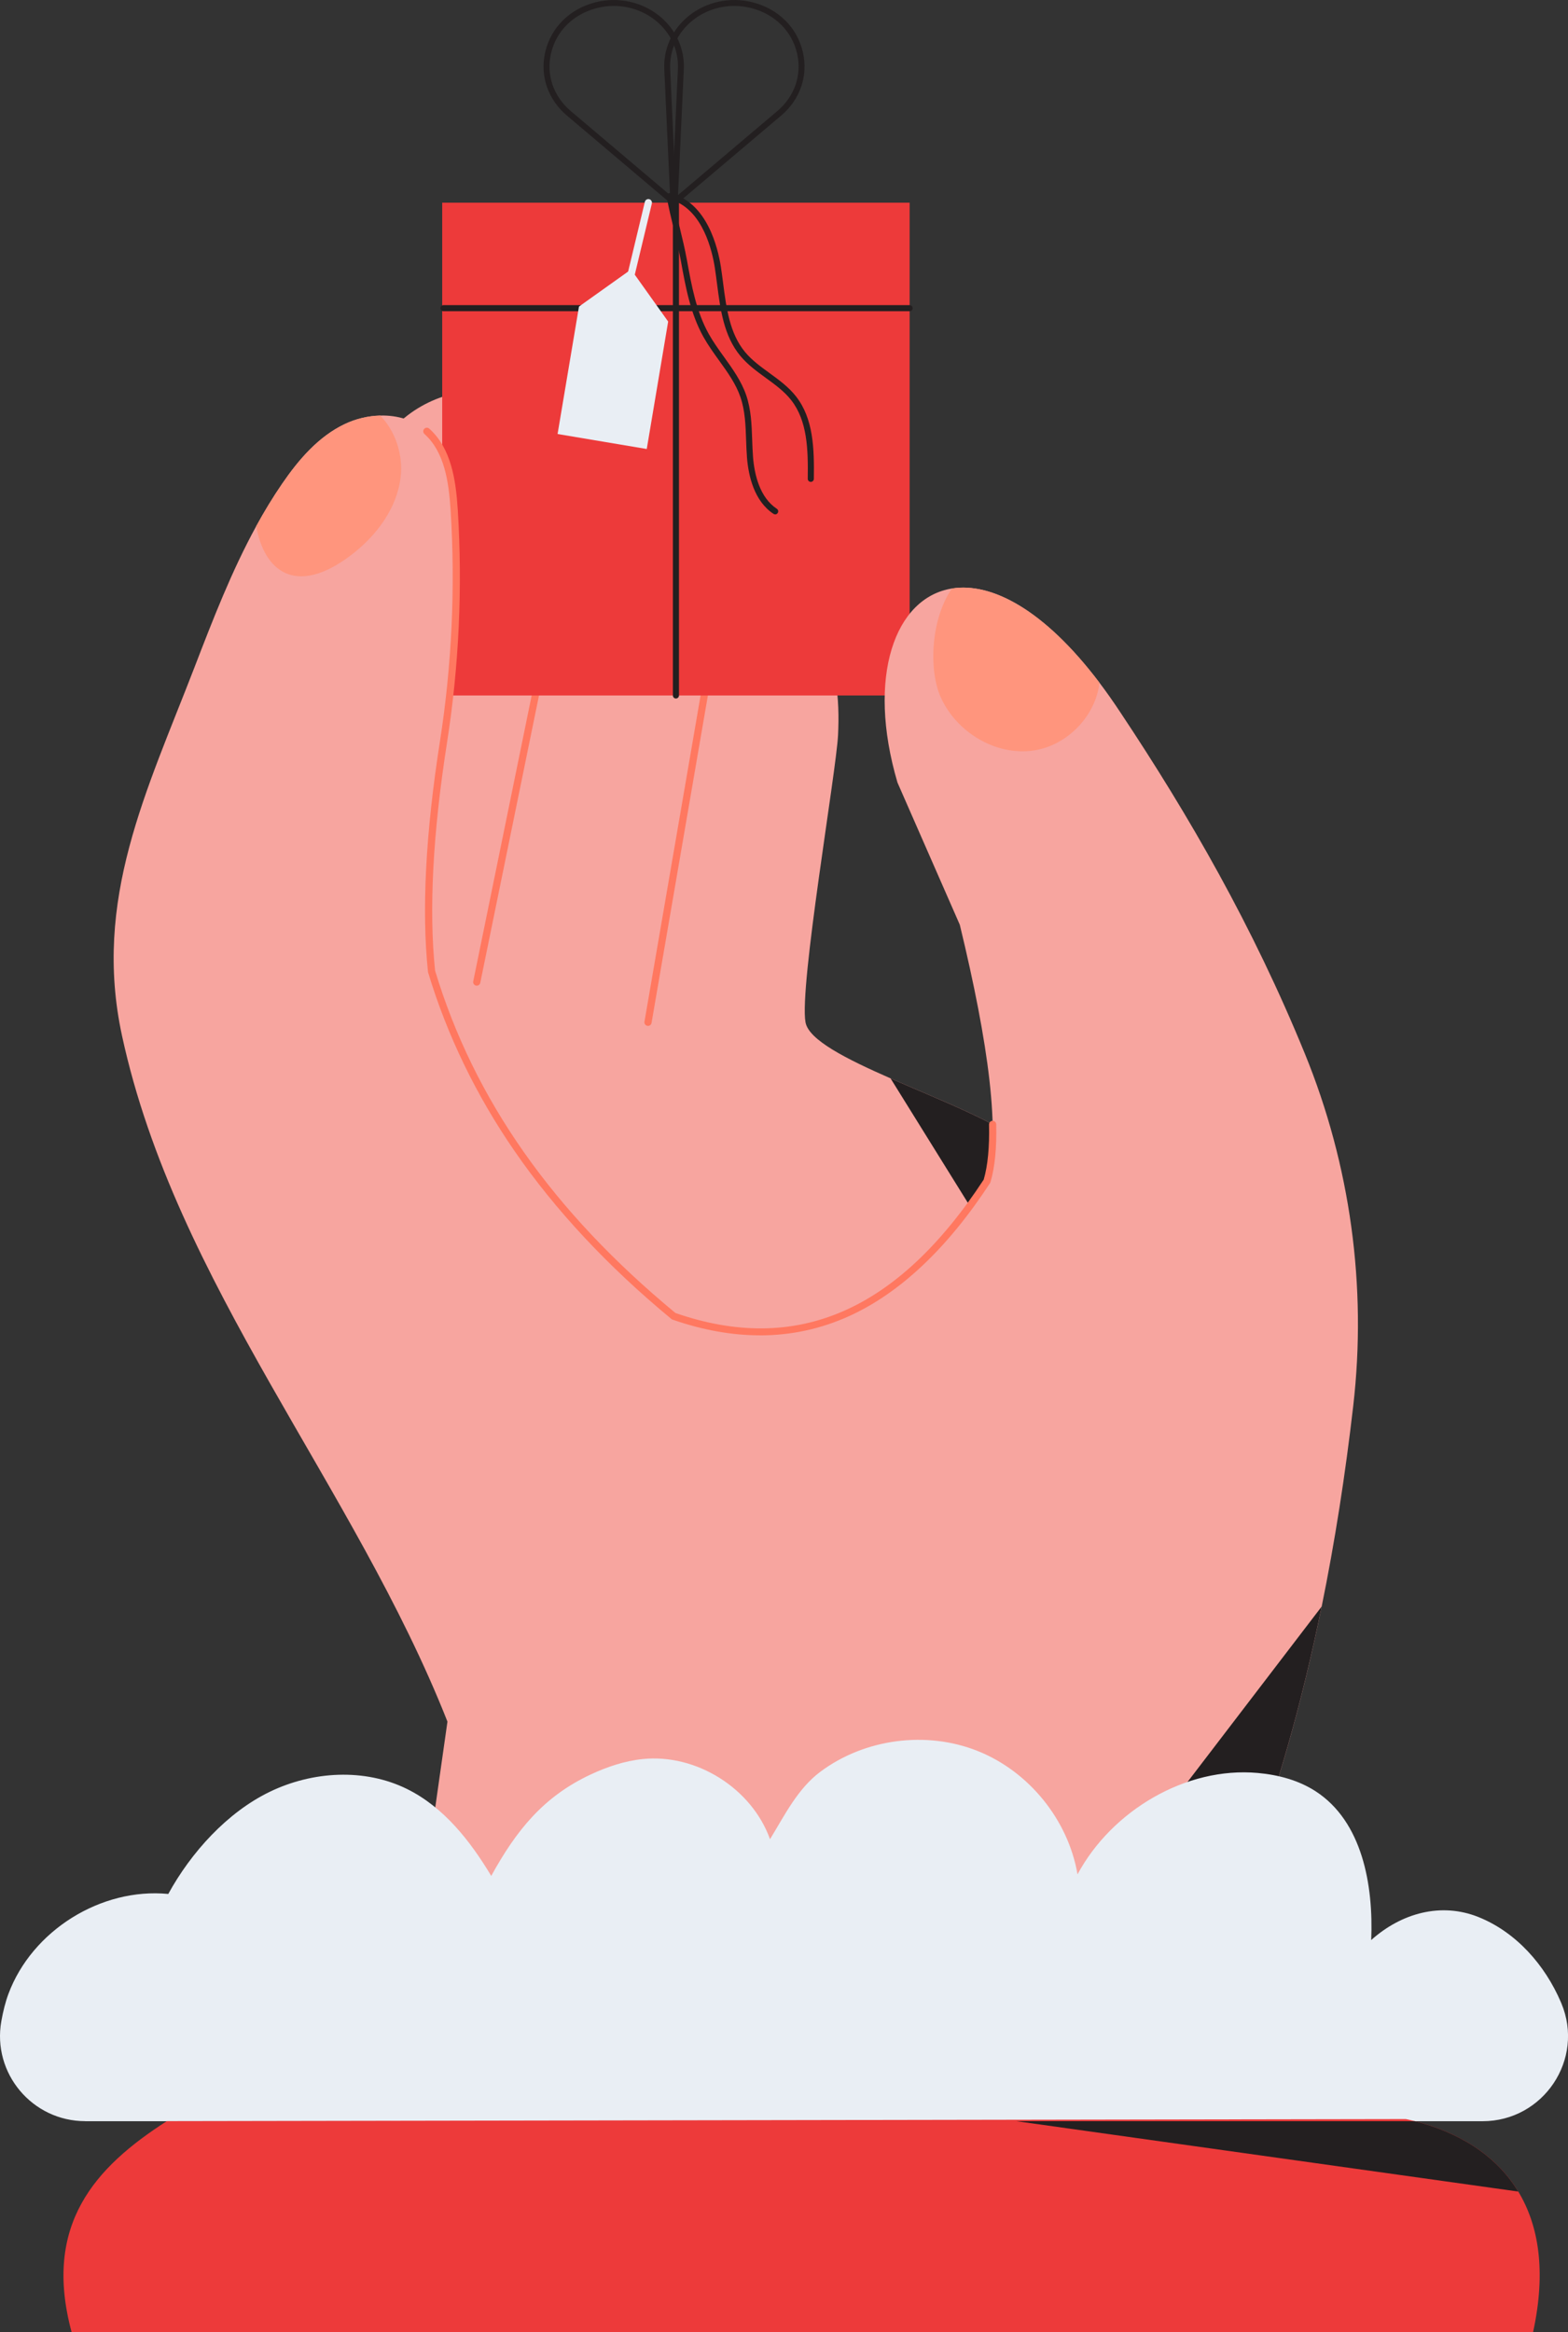 <svg id="_лой_2" xmlns="http://www.w3.org/2000/svg" width="726.16" height="1080" viewBox="0 0 726.16 1080"><rect x="0" y="0" width="726.16" height="1080" fill="#333333" stroke="none"/><g id="Hand_490843540"><g id="Hand_490843540-2"><path d="M415.76 657.59c-41.62 15.76-89.89 6.03-127.6-17.6-37.71-23.63-66.09-59.69-88.99-97.84-54.42-90.65-99.57-207.89-48.32-300.38 8.58-15.48 18.98-29.95 30.92-43.01 28.09-30.73 86.22-22.41 85.94 26.52 15.67-12.66 40.36-12.36 55.72.66 15.37 13.02 19.71 37.33 9.8 54.86 13.77-9.84 34.5-2.81 44.38 10.93 9.88 13.73 11.32 31.76 10.5 48.67-.81 16.9-18.04 116.36-15.07 133.02 1.47 8.23 18.99 17.02 39.4 25.98 23.63 10.36 51.13 20.94 62.1 31.11 3.61 3.35 6.75 6.67 9.44 9.98 45.85 56.13-35.44 104.69-68.23 117.09z" fill="#f7a59f"/><path d="M483.98 540.49l-13.29 52.7-58.25-93.78c23.63 10.36 51.13 20.94 62.1 31.11 3.61 3.35 6.75 6.67 9.44 9.98z" fill="#231f20"/><path d="M220.8 456.46c-.11.0-.22-.01-.34-.03-.9-.18-1.48-1.06-1.3-1.96l46.91-229.51c.18-.9 1.07-1.48 1.96-1.3.9.18 1.48 1.06 1.3 1.96l-46.91 229.51c-.16.79-.85 1.33-1.63 1.33z" fill="#ff7860"/><path d="M300.1 475.09c-.09.0-.19.0-.28-.02-.91-.16-1.51-1.02-1.36-1.92l33.14-192.62c.16-.91 1.02-1.52 1.92-1.36.91.16 1.51 1.02 1.36 1.92l-33.14 192.62c-.14.81-.84 1.38-1.64 1.38z" fill="#ff7860"/><g><path d="M204.79 93.87h216.48v228.2H204.79z" fill="#ed3a3a"/><g><path d="M421.27 144.13H205.38c-.78.0-1.41-.63-1.41-1.41s.63-1.41 1.41-1.41h215.89c.78.0 1.41.63 1.41 1.41s-.63 1.41-1.41 1.41z" fill="#231f20"/><path d="M313.03 323.48c-.78.0-1.41-.63-1.41-1.41V91.63c0-.78.63-1.41 1.41-1.41s1.41.63 1.41 1.41v230.43c0 .78-.63 1.41-1.41 1.41z" fill="#231f20"/><path d="M312.47 95.33c-.32.0-.63-.11-.89-.32l-49.03-41.48c-8.8-7.45-12.57-18.4-10.08-29.31 2.61-11.41 11.28-20.05 23.19-23.13 10.43-2.69 21.56-.32 29.76 6.34 7.59 6.16 11.69 15.12 11.26 24.58l-2.85 62.01c-.02.52-.34.99-.82 1.2-.18.08-.36.11-.55.11zM284.25 2.75c-2.63.0-5.29.33-7.89 1-10.9 2.81-18.83 10.69-21.2 21.08-2.26 9.88 1.17 19.83 9.17 26.6l46.9 39.68 2.72-59.22c.39-8.57-3.34-16.71-10.25-22.32-5.48-4.45-12.4-6.82-19.45-6.82z" fill="#231f20"/><path d="M311.85 95.33c-.19.0-.37-.04-.55-.11-.48-.21-.8-.67-.82-1.2l-2.85-62.01c-.43-9.45 3.67-18.41 11.26-24.58 8.2-6.66 19.33-9.03 29.76-6.34 11.91 3.07 20.58 11.72 23.19 23.13 2.49 10.9-1.27 21.86-10.08 29.31l-49.03 41.48c-.25.21-.57.32-.89.32zM340.07 2.75c-7.06.0-13.97 2.36-19.45 6.82-6.91 5.61-10.64 13.74-10.25 22.32l2.72 59.22 46.9-39.68c8-6.77 11.43-16.72 9.17-26.6-2.38-10.39-10.3-18.27-21.2-21.08-2.61-.67-5.26-1-7.89-1z" fill="#231f20"/><path d="M359 238.2c-.27.0-.54-.08-.78-.23-8.89-5.86-11.59-17.4-12.28-26.05-.22-2.73-.31-5.52-.41-8.21-.23-6.63-.46-13.49-2.6-19.74-2.12-6.21-5.93-11.49-9.96-17.09-2.5-3.47-5.08-7.06-7.2-10.86-6.03-10.83-8.25-23.06-10.39-34.89-.93-5.12-2.14-10.11-3.3-14.93-1.18-4.86-2.4-9.88-3.34-15.09-.09-.47.07-.95.42-1.28.35-.33.84-.46 1.31-.34 16.98 4.18 22.01 25.24 23.38 34.11.39 2.5.72 5.08 1.04 7.58 1.48 11.41 3 23.2 10.12 31.81 3.14 3.8 7.29 6.82 11.31 9.74 4.39 3.19 8.94 6.5 12.37 10.91 7.97 10.23 8.43 23.88 8.21 38.13-.01.77-.64 1.39-1.41 1.39h-.02c-.78-.01-1.41-.66-1.39-1.44.21-13.73-.21-26.84-7.62-36.35-3.19-4.09-7.37-7.14-11.8-10.36-4.16-3.03-8.46-6.15-11.83-10.23-7.64-9.24-9.22-21.45-10.75-33.25-.32-2.48-.65-5.04-1.03-7.51-1.22-7.9-5.49-26.13-19.1-31.13.85 4.32 1.88 8.54 2.87 12.64 1.18 4.86 2.4 9.88 3.34 15.09 2.1 11.6 4.27 23.6 10.07 34.02 2.04 3.66 4.57 7.18 7.02 10.59 3.97 5.52 8.08 11.22 10.34 17.83 2.27 6.65 2.52 13.72 2.75 20.56.09 2.66.19 5.41.4 8.08.64 8.02 3.08 18.69 11.02 23.92.65.43.83 1.31.4 1.96-.27.41-.72.64-1.18.64z" fill="#231f20"/></g></g><path d="M626.7 651.08c-3.66 31.75-8.47 62.78-14.62 92.92-8.96 43.95-20.77 86.04-36.09 125.86-1.02 2.66-2.06 5.32-3.12 7.96l-34.89 169.69H171.64l35.58-250.23c-43.17-109.34-125.79-202.67-150.7-317.56-13.67-63.05 11.41-113.27 33.55-170.7 8.55-22.2 17.2-44.57 28.6-65.38 3.68-6.73 7.66-13.31 12.02-19.66 7.63-11.13 16.78-21.81 28.96-27.6 5.08-2.42 10.78-3.8 16.44-3.94 7.92-.2 15.73 2.04 21.59 7.3 9.85 8.85 11.84 23.33 12.67 36.55 2.24 35.85.57 71.95-4.98 107.44-5.22 33.38-9.05 72.43-5.5 106.14 16.96 56.2 51.75 109.8 112.13 159.66 59.55 20.74 106.86-4.07 145.1-62.55 6.43-21.54.75-63.63-12.6-118.71l-28.87-65.87c-14.45-49.06-1.18-85.66 25.24-89.87 18.14-2.9 42.48 9.49 68.29 43.61 3.24 4.29 6.51 8.92 9.79 13.9 31.81 47.81 61.28 98.99 85.36 157.95 21.07 51.61 28.78 107.7 22.39 163.07z" fill="#f7a59f"/><path d="M351.94 618.39c-13.03.0-26.55-2.43-40.5-7.28-.19-.06-.36-.16-.51-.29-29.34-24.23-53.79-50.41-72.65-77.79-17.78-25.8-31.24-53.62-40.01-82.67-.03-.1-.05-.2-.06-.31-2.98-28.29-1.12-64.15 5.51-106.58 5.53-35.37 7.2-71.39 4.97-107.08-.85-13.5-2.91-27.14-12.12-35.41-.68-.61-.74-1.67-.13-2.35.61-.68 1.67-.74 2.35-.13 10.1 9.07 12.32 23.47 13.22 37.68 2.25 35.92.57 72.19-5 107.8-6.58 42.06-8.43 77.57-5.51 105.56 18.04 59.65 54.45 111.5 111.32 158.52 56.09 19.42 102.79-.79 142.75-61.78 1.88-6.43 2.71-15.02 2.47-25.53-.02-.92.71-1.68 1.63-1.7h.04c.9.0 1.64.72 1.66 1.63.25 10.99-.65 20-2.68 26.79-.05.15-.11.3-.2.44-19.72 30.16-41.68 50.88-65.27 61.59-13.08 5.94-26.88 8.91-41.28 8.91z" fill="#ff7860"/><path d="M185.55 220.85c-1.67 14.61-11.28 27.35-22.99 36.24-26.01 19.75-40.43 6.77-43.89-13.44 3.68-6.73 7.66-13.31 12.02-19.66 7.63-11.13 16.78-21.81 28.96-27.6 5.08-2.42 10.78-3.8 16.44-3.94 7.05 7.21 10.64 18.18 9.46 28.4z" fill="#ff957d"/><path d="M509.15 316.15c-1.66 15.35-14.85 29.06-30.37 31.39-17.58 2.64-35.83-8.42-43.11-24.63-5.7-12.69-4.58-36.32 5.19-50.37 18.14-2.9 42.48 9.49 68.29 43.61z" fill="#ff957d"/><path d="M290.6 135.81c-.13.0-.26-.02-.39-.05-.89-.21-1.45-1.11-1.23-2.01l9.66-40.28c.21-.89 1.11-1.44 2.01-1.23.89.21 1.45 1.11 1.23 2.01l-9.66 40.28c-.18.76-.87 1.28-1.62 1.28z" fill="#e9eef4"/><path d="M612.07 744c-8.96 43.95-20.77 86.04-36.09 125.86l-3.12 7.96-39.83-30.46 79.04-103.36z" fill="#231f20"/><path d="M299.51 207.93l-41.29-6.94 9.91-59.02 24.12-17.18h0l17.18 24.12-9.91 59.02z" fill="#e9eef4"/><path d="M39.5 982.31c-24.54.0-43.18-22.16-38.88-46.32.82-4.59 1.89-8.87 3.28-12.61 10.92-29.33 42.88-49.31 74.03-46.29 10.54-19.23 27.29-37.79 47.04-47.33 19.75-9.54 43.87-10.99 63.53-1.28 16.99 8.39 29.26 24.01 39 40.26 11.58-21.1 24.22-36.77 46.02-46.96 7.62-3.56 15.72-6.29 24.09-7.16 24.9-2.58 50.54 13.55 59 37.12 6.79-11.16 12.79-23.36 23.25-31.2 20.49-15.35 49.09-19.15 72.88-9.67 23.79 9.48 41.94 31.9 46.27 57.14 15.85-29.48 50.17-49.97 83.51-46.95 9.41.85 18.84 3.34 26.77 8.48 21.54 13.98 26.8 43.23 25.73 68.89 13.98-12.48 32.35-17.62 49.74-10.62 17.39 7 30.73 22.16 38.1 39.39.07.17.15.34.22.52 10.91 25.94-8.32 54.61-36.47 54.61H39.5z" fill="#e9eef4"/><path d="M709.98 1080H33.16c-13.45-49.88 10.98-76.44 44.07-97.69l573.82-.97c1.39.29 2.76.62 4.14.97 19.22 4.87 37.27 14.99 47.94 32.6 9.36 15.44 13.05 36.63 6.86 65.09z" fill="#ed3a3a"/><path d="M703.12 1014.91l-232.42-32.6h184.48c19.22 4.87 37.27 14.99 47.94 32.6z" fill="#231f20"/></g></g></svg>